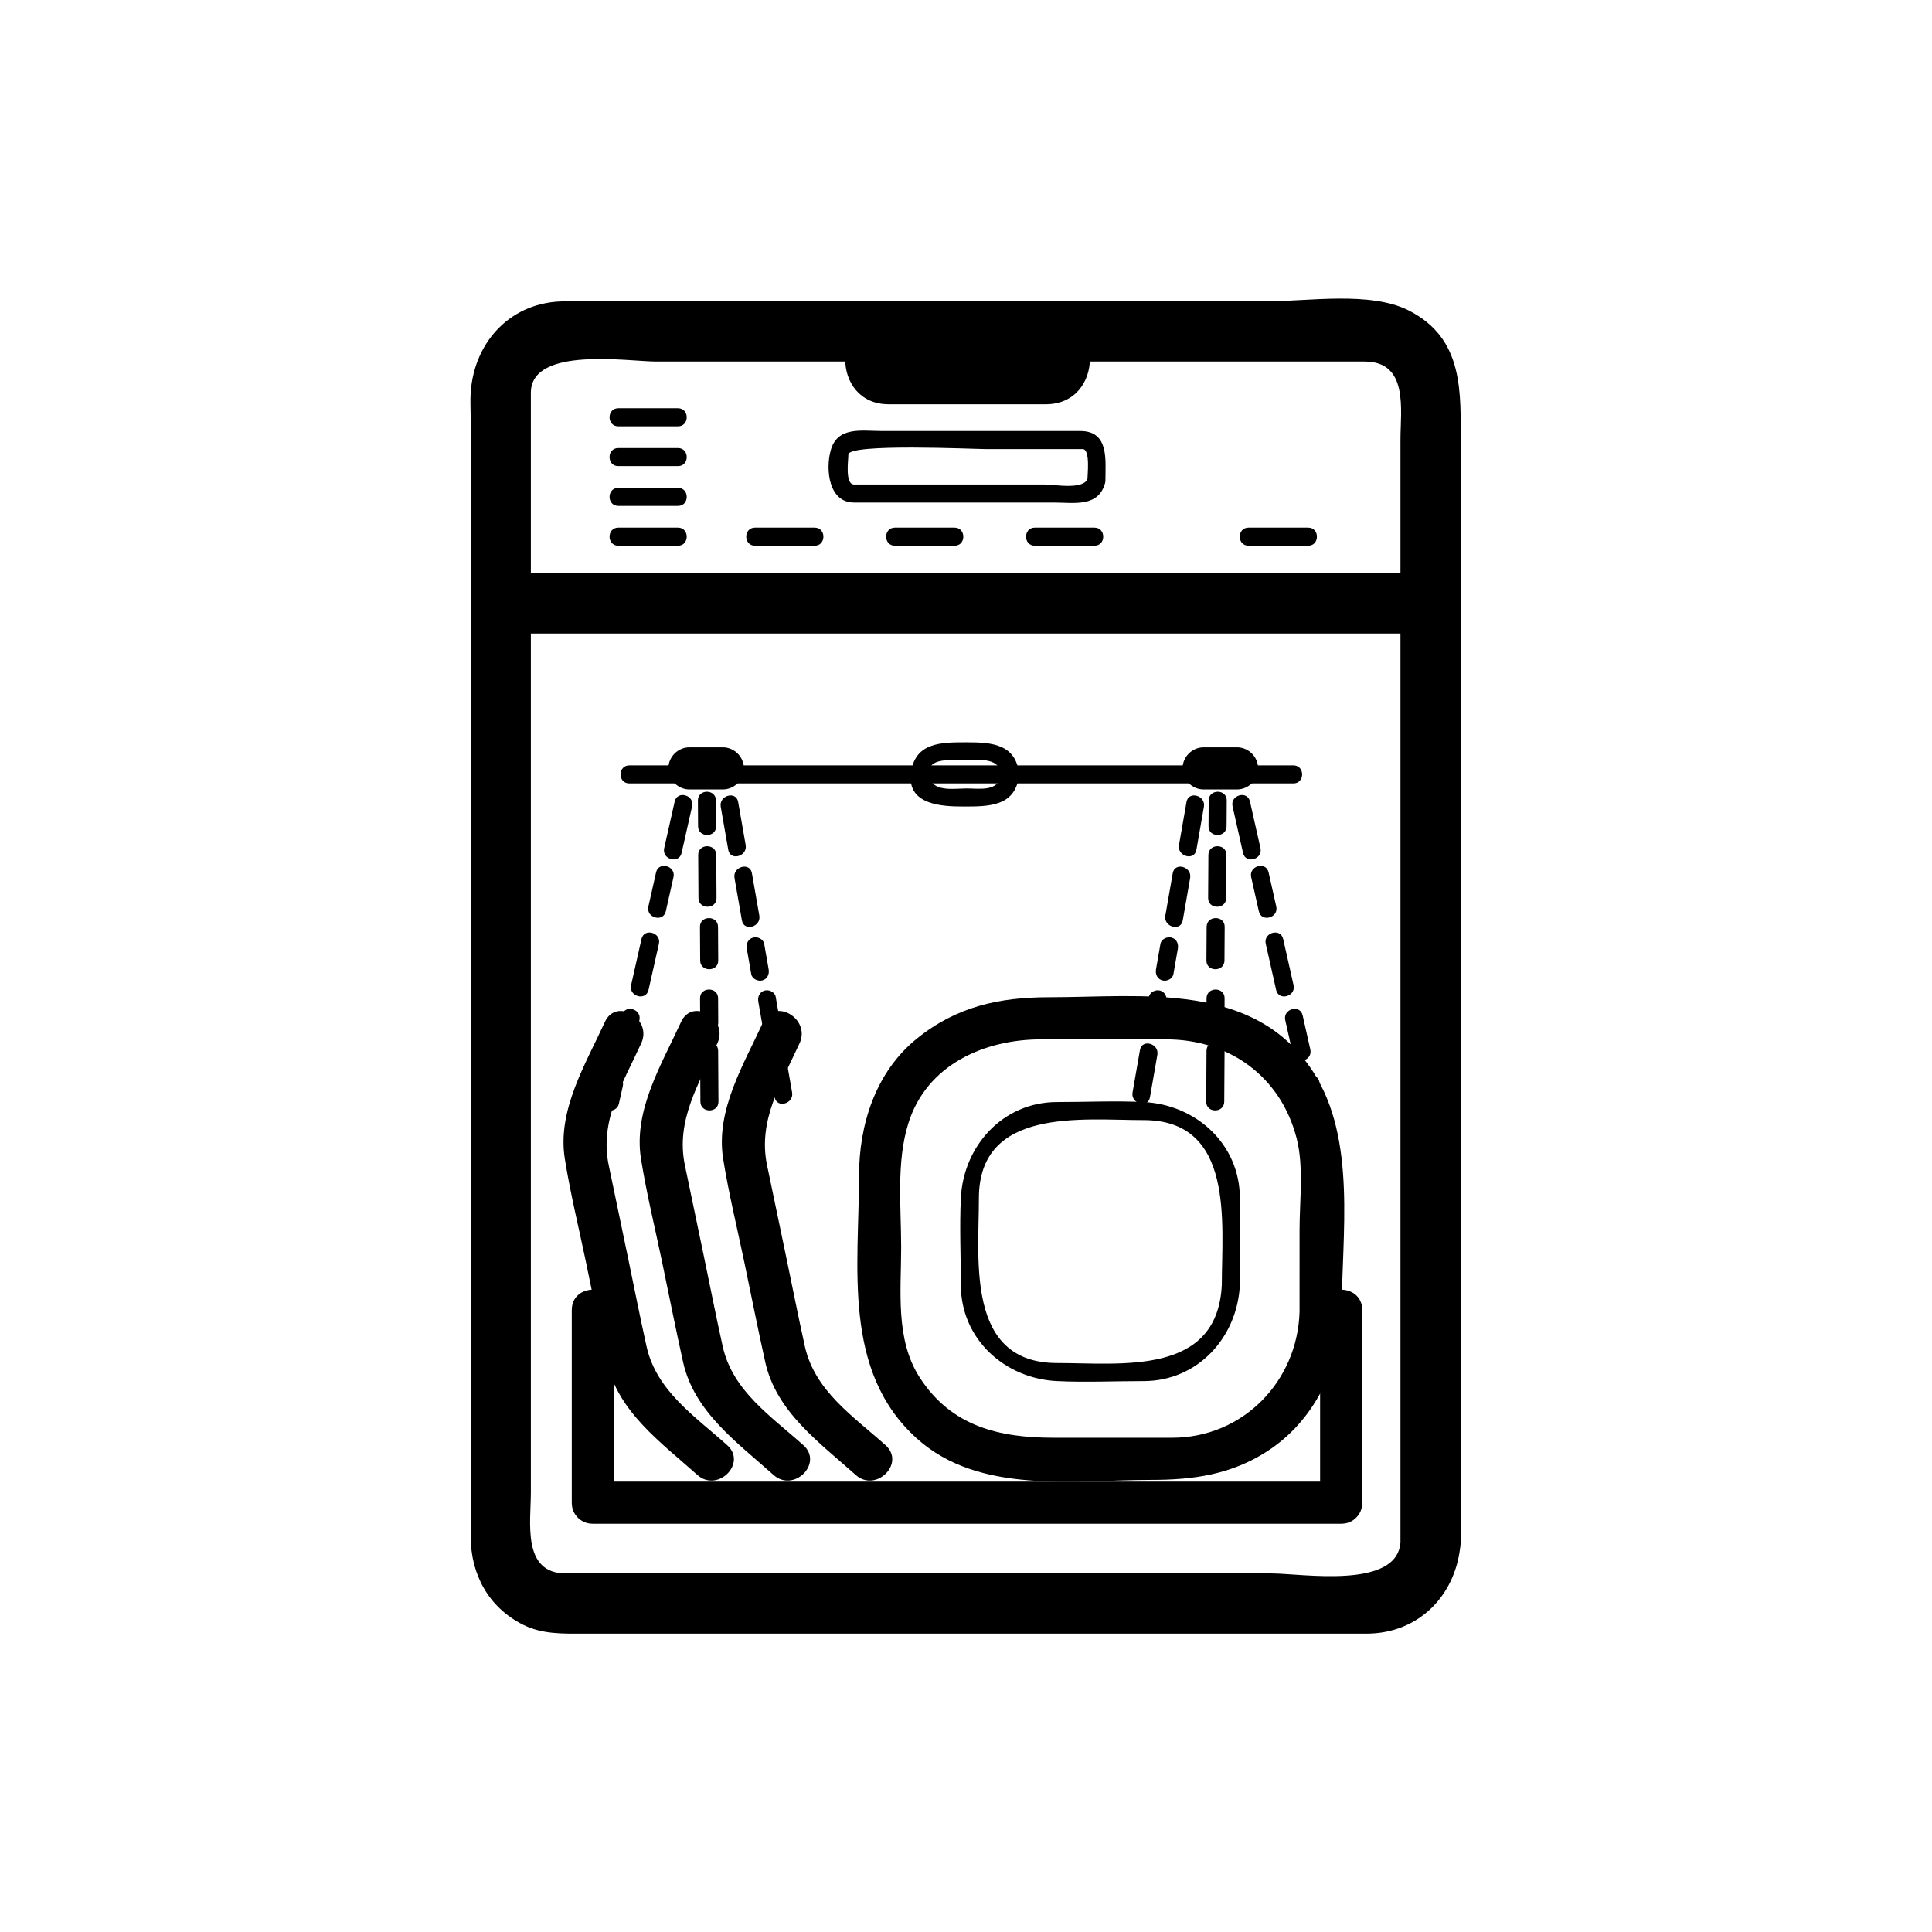 <svg xmlns="http://www.w3.org/2000/svg" viewBox="20 20 321 321">
<g fill="#000000">
<path d="m257.686,115.265c-48.647,0-97.294,0-145.942,0-2.517,0-5.034,0-7.551,0-6.449,0-6.449,10 0,10 48.647,0 97.294,0 145.942,0 2.517,0 5.034,0 7.551,0 6.448,0 6.448-10 0-10z"/>
<path d="m252.686,276.238c-.532,7.91-16.387,5.186-21.503,5.186-14.594,0-29.187,0-43.779,0-24.468,0-48.936,0-73.403,0-7.307,0-5.8-8.537-5.8-13.446 0-10.97 0-21.938 0-32.908 0-31.835 0-63.67 0-95.506 0-18.101 0-36.202 0-54.303 0-7.789 16.191-5.193 20.83-5.193 14.487,0 28.975,0 43.462,0 24.744,0 49.488,0 74.232,0 7.356,0 5.961,8.011 5.961,13.014 0,10.835 0,21.67 0,32.506 0,50.208 0,100.416 0,150.624 0,.008 0,.017 0,.026 0,6.448 10,6.448 10,0 0-49.658 0-99.317 0-148.975 0-11.102 0-22.204 0-33.306 0-8.689 .648-17.717-8.697-22.407-6.351-3.187-16.718-1.483-23.49-1.483-14.695,0-29.392,0-44.087,0-24.185,0-48.369,0-72.553,0-8.85,0-15.08,6.593-15.658,15.186-.091,1.352 0,2.741 0,4.095 0,9.405 0,18.81 0,28.215 0,52.567 0,105.133 0,157.701 0,6.304 2.96,11.797 8.697,14.676 3.232,1.622 6.694,1.483 10.172,1.483 11.157,0 22.313,0 33.47,0 29.31,0 58.62,0 87.93,0 2.853,0 5.705,0 8.559,0 8.85,0 15.079-6.593 15.657-15.186 .433-6.439-9.57-6.397-10,.001z"/>
<path d="m167.634,87.167c8.715,0 17.43,0 26.146,0 9.686,0 9.771-15.003 .107-15.003-8.715,0-17.43,0-26.145,0-9.686,.001-9.772,15.003-.108,15.003z"/>
</g>
<path fill="none" stroke="#000000" d="m44.239,121.792"/>
<g fill="#000000">
<path d="m122.728,110.667c3.307,0 6.613,0 9.92,0 1.935,0 1.935-3 0-3-3.307,0-6.613,0-9.92,0-1.935,0-1.935,3 0,3z"/>
<path d="m122.728,90.833c3.307,0 6.613,0 9.92,0 1.935,0 1.935-3 0-3-3.307,0-6.613,0-9.92,0-1.935,0-1.935,3 0,3z"/>
<path d="m227.436,110.667c3.307,0 6.613,0 9.92,0 1.935,0 1.935-3 0-3-3.307,0-6.613,0-9.92,0-1.935,0-1.935,3 0,3z"/>
<path d="m122.728,104.056c3.307,0 6.613,0 9.92,0 1.935,0 1.935-3 0-3-3.307,0-6.613,0-9.92,0-1.935,0-1.935,3 0,3z"/>
<path d="m122.728,97.445c3.307,0 6.613,0 9.92,0 1.935,0 1.935-3 0-3-3.307,0-6.613,0-9.92,0-1.935,0-1.935,3 0,3z"/>
<path d="m200.72,99.452c-.543,2.007-5.591,1.049-7.081,1.049-4.938,0-9.874,0-14.811,0-4.534,0-9.067,0-13.601,0-1.107,0-2.215,0-3.323,0-1.547,0-.948-4.021-.948-4.982 0-1.879 20.847-.904 22.824-.904 4.401,0 8.803,0 13.204,0 .966,0 1.932,0 2.897,0 1.316,0 .783,4.425 .783,5.236 0,1.935 3,1.935 3,0 0-3.438 .64-8.236-4.172-8.236-4.912,0-9.823,0-14.734,0-6.076,0-12.152,0-18.229,0-3.351,0-7.417-.831-8.52,3.251-.859,3.175-.323,8.635 3.894,8.635 4.663,0 9.326,0 13.989,0 6.4,0 12.799,0 19.199,0 3.351,0 7.416,.831 8.52-3.251 .507-1.871-2.387-2.664-2.891-.798z"/>
<path d="m118.5,273.167c41.444,0 82.889,0 124.333,0 4.514,0 4.514-7 0-7-41.444,0-82.889,0-124.333,0-4.514,0-4.514,7 0,7z"/>
<path d="m115,237.667c0,10.667 0,21.333 0,32 0,4.514 7,4.514 7,0 0-10.667 0-21.333 0-32 0-4.514-7-4.514-7-0z"/>
<path d="m246.333,269.667c0-10.667 0-21.333 0-32 0-4.514-7-4.514-7,0 0,10.667 0,21.333 0,32 0,4.514 7,4.514 7,0z"/>
<path d="m235.92,237.926c-.323,11.585-9.41,20.955-21.161,20.955-6.571,0-13.144,0-19.715,0-9.021,0-16.967-1.866-22.233-10.006-4.089-6.321-3.084-14.447-3.084-21.617 0-6.726-.837-14.171 1.207-20.665 3.055-9.707 12.632-13.905 22.027-13.905 6.932,0 13.862,0 20.794,0 10.488,0 19.059,6.169 21.688,16.466 1.197,4.689 .478,10.382 .478,15.158-.001,4.538-.001,9.076-.001,13.614 0,4.514 7,4.514 7,0 0-12.8 2.542-28.592-4.746-39.856-9.775-15.11-28.435-12.382-43.881-12.382-8.254,0-15.361,1.54-21.952,6.87-6.864,5.552-9.614,14.271-9.614,22.795 0,15.085-2.839,32.451 9.614,43.658 10.391,9.351 26.148,6.87 39.012,6.87 6.91,0 13.227-.891 19.186-4.746 7.864-5.087 12.126-14.026 12.382-23.209 .125-4.517-6.875-4.505-7.001-0z"/>
<path d="m223.004,233.479c-.721,15.156-16.702,12.988-27.373,12.988-15.166,0-12.989-17.15-12.989-27.374 0-15.165 17.151-12.989 27.374-12.989 15.164,0 12.988,17.152 12.988,27.375 0,1.935 3,1.935 3,0 0-4.795 0-9.591 0-14.386 0-9.014-7.298-15.576-15.988-15.989-4.772-.227-9.605,0-14.385,0-9.015,0-15.576,7.299-15.989,15.989-.227,4.773 0,9.606 0,14.386 0,9.015 7.299,15.575 15.989,15.988 4.772,.227 9.605,0 14.385,0 9.014,0 15.575-7.298 15.988-15.988 .092-1.935-2.908-1.926-3,0z"/>
<path d="m167.126,260.112c-5.398-4.829-11.758-9.037-13.396-16.403-1.106-4.978-2.087-9.985-3.128-14.977-1.053-5.047-2.108-10.094-3.159-15.143-1.549-7.445 2.361-13.606 5.413-20.266 1.866-4.073-4.166-7.633-6.044-3.533-3.238,7.065-7.947,14.677-6.66,22.747 .914,5.73 2.314,11.415 3.499,17.093 1.16,5.561 2.262,11.137 3.495,16.682 1.84,8.28 9.025,13.377 15.03,18.749 3.353,3.001 8.321-1.933 4.95-4.949z"/>
<path d="m153.473,260.112c-5.398-4.829-11.758-9.037-13.396-16.403-1.106-4.978-2.087-9.985-3.128-14.977-1.053-5.047-2.108-10.094-3.159-15.143-1.549-7.445 2.361-13.606 5.413-20.266 1.866-4.073-4.166-7.633-6.044-3.533-3.238,7.065-7.947,14.677-6.66,22.747 .914,5.73 2.314,11.415 3.499,17.093 1.16,5.561 2.262,11.137 3.495,16.682 1.84,8.28 9.025,13.377 15.03,18.749 3.353,3.001 8.321-1.933 4.95-4.949z"/>
<path d="m140.818,260.112c-5.398-4.829-11.758-9.037-13.396-16.403-1.106-4.978-2.087-9.985-3.128-14.977-1.053-5.047-2.108-10.094-3.159-15.143-1.549-7.445 2.361-13.606 5.413-20.266 1.866-4.073-4.166-7.633-6.044-3.533-3.238,7.065-7.947,14.677-6.66,22.747 .914,5.73 2.314,11.415 3.499,17.093 1.16,5.561 2.262,11.137 3.495,16.682 1.84,8.28 9.025,13.377 15.03,18.749 3.353,3.001 8.321-1.933 4.95-4.949z"/>
<path d="m124.556,150.167c36.78,0 73.56,0 110.34,0 1.935,0 1.935-3 0-3-36.78,0-73.56,0-110.34,0-1.934,0-1.934,3-0,3z"/>
<path d="m186.333,148.667c-.298,2.95-3.678,2.333-5.711,2.333-2.102,0-5.98,.73-6.289-2.333-.296-2.935 4.056-2.333 5.711-2.333 2.102,0 5.98-.73 6.289,2.333 .192,1.906 3.194,1.924 3,0-.513-5.083-4.605-5.333-8.711-5.333-4.235,0-8.747-.041-9.289,5.333-.513,5.091 5.277,5.333 8.711,5.333 4.235,0 8.747,.041 9.289-5.333 .194-1.924-2.808-1.905-3,0z"/>
<path d="m139.75,154.045c.416,2.384 .832,4.768 1.249,7.152 .332,1.903 3.223,1.094 2.893-.798-.416-2.384-.832-4.768-1.249-7.152-.332-1.903-3.223-1.094-2.893,.798z"/>
<path d="m129.005,164.944c-.425,1.892-.851,3.783-1.276,5.674-.424,1.884 2.468,2.685 2.893,.798 .425-1.892 .851-3.783 1.276-5.674 .424-1.884-2.468-2.685-2.893-.798z"/>
<path d="m142.036,165.877c.41,2.35 .82,4.699 1.231,7.049 .332,1.903 3.223,1.094 2.893-.798-.41-2.35-.82-4.699-1.231-7.049-.333-1.903-3.224-1.093-2.893,.798z"/>
<path d="m132.099,153.169c-.582,2.584-1.163,5.168-1.745,7.751-.424,1.884 2.468,2.685 2.893,.798 .582-2.584 1.163-5.168 1.745-7.751 .424-1.884-2.469-2.684-2.893-.798z"/>
<path d="m126.583,176.014c-.575,2.556-1.15,5.111-1.726,7.668-.424,1.884 2.468,2.685 2.893,.797 .575-2.556 1.15-5.111 1.726-7.667 .424-1.885-2.468-2.685-2.893-.798z"/>
<path d="m144.08,177.624c.246,1.407 .491,2.813 .737,4.22 .141,.807 1.115,1.249 1.845,1.048 .844-.232 1.188-1.04 1.047-1.845-.246-1.407-.491-2.814-.737-4.221-.141-.806-1.115-1.249-1.845-1.047-.843,.232-1.188,1.04-1.047,1.845z"/>
<path d="m139.333,179.587c-.011-1.865-.023-3.729-.034-5.594-.012-1.934-3.012-1.935-3,0 .011,1.865 .023,3.729 .034,5.594 .012,1.934 3.012,1.935 3,0z"/>
<path d="m139.049,169.206c-.015-2.385-.029-4.77-.043-7.155-.012-1.934-3.012-1.935-3,0 .015,2.385 .029,4.77 .043,7.155 .012,1.934 3.012,1.935 3,0z"/>
<path d="m138.983,157.283c-.009-1.428-.017-2.856-.026-4.284-.012-1.934-3.012-1.935-3,0 .009,1.428 .017,2.856 .026,4.284 .012,1.934 3.012,1.935 3,0z"/>
<path d="m139.371,203.041c-.017-2.818-.035-5.637-.052-8.455-.012-1.934-3.012-1.936-3,0 .017,2.818 .035,5.637 .052,8.455 .011,1.934 3.011,1.936 3,0z"/>
<path d="m139.336,189.932c-.008-1.357-.016-2.715-.024-4.072-.012-1.934-3.012-1.936-3,0 .008,1.357 .016,2.715 .024,4.072 .012,1.933 3.012,1.935 3,0z"/>
<path d="m145.991,186.424c.246,1.407 .491,2.814 .737,4.221 .141,.807 1.115,1.249 1.845,1.048 .844-.232 1.188-1.04 1.047-1.845-.246-1.407-.491-2.814-.737-4.221-.141-.807-1.115-1.249-1.845-1.048-.843,.233-1.187,1.04-1.047,1.845z"/>
<path d="m147.483,195.256c.41,2.35 .82,4.699 1.231,7.049 .332,1.903 3.223,1.095 2.893-.797-.41-2.35-.82-4.699-1.231-7.049-.332-1.903-3.223-1.095-2.893,.797z"/>
<path d="m123.346,188.697c-.425,1.891-.851,3.782-1.276,5.674-.424,1.884 2.468,2.685 2.893,.797 .425-1.891 .851-3.782 1.276-5.674 .424-1.884-2.468-2.684-2.893-.797z"/>
<path d="m120.587,199.672c-.223,.99-.446,1.981-.668,2.973-.179,.797 .232,1.62 1.047,1.845 .76,.209 1.666-.25 1.845-1.048 .223-.99 .446-1.981 .668-2.973 .179-.797-.232-1.62-1.047-1.845-.76-.209-1.666,.25-1.845,1.048z"/>
<path d="m134.545,151.167c1.851,0 3.703,0 5.554,0 1.908,0 3.5-1.592 3.5-3.5s-1.592-3.5-3.5-3.5c-1.851,0-3.703,0-5.554,0-1.908,0-3.5,1.592-3.5,3.5s1.592,3.5 3.5,3.5z"/>
<path d="m217.136,153.247c-.416,2.384-.832,4.769-1.248,7.152-.33,1.892 2.561,2.701 2.893,.798 .416-2.384 .832-4.769 1.248-7.152 .329-1.892-2.561-2.701-2.893-.798z"/>
<path d="m227.882,165.742c.425,1.891 .851,3.782 1.275,5.674 .424,1.887 3.316,1.086 2.893-.798-.425-1.891-.851-3.782-1.275-5.674-.424-1.887-3.317-1.086-2.893,.798z"/>
<path d="m214.851,165.08c-.41,2.35-.82,4.699-1.23,7.049-.33,1.892 2.561,2.701 2.893,.798 .41-2.35 .82-4.699 1.23-7.049 .329-1.892-2.561-2.702-2.893-.798z"/>
<path d="m224.788,153.967c.581,2.583 1.163,5.167 1.744,7.751 .425,1.887 3.316,1.086 2.893-.798-.581-2.583-1.163-5.167-1.744-7.751-.425-1.887-3.317-1.086-2.893,.798z"/>
<path d="m230.304,176.812c.575,2.556 1.15,5.111 1.726,7.667 .425,1.888 3.316,1.087 2.893-.797-.575-2.557-1.15-5.112-1.726-7.668-.426-1.887-3.317-1.087-2.893,.798z"/>
<path d="m212.807,176.826c-.246,1.407-.491,2.813-.737,4.221-.141,.805 .203,1.612 1.048,1.845 .73,.201 1.704-.241 1.845-1.048 .246-1.406 .491-2.813 .737-4.22 .141-.805-.203-1.613-1.048-1.845-.731-.201-1.705,.241-1.845,1.047z"/>
<path d="m223.446,179.587c.012-1.865 .022-3.729 .034-5.594 .012-1.935-2.988-1.934-3,0-.012,1.865-.022,3.729-.034,5.594-.011,1.935 2.989,1.934 3,0z"/>
<path d="m223.73,169.206c.015-2.385 .028-4.77 .043-7.155 .012-1.935-2.988-1.934-3,0-.015,2.385-.028,4.77-.043,7.155-.011,1.935 2.989,1.934 3,0z"/>
<path d="m223.796,157.283c.009-1.428 .018-2.856 .026-4.284 .012-1.935-2.988-1.934-3,0-.009,1.428-.018,2.856-.026,4.284-.012,1.935 2.988,1.934 3,0z"/>
<path d="m223.408,203.041c.018-2.818 .035-5.637 .053-8.455 .012-1.936-2.988-1.934-3,0-.018,2.818-.035,5.637-.053,8.455-.012,1.936 2.988,1.934 3,0z"/>
<path d="m223.443,189.932c.008-1.357 .017-2.715 .024-4.072 .012-1.936-2.988-1.934-3,0-.008,1.357-.017,2.715-.024,4.072-.011,1.935 2.989,1.933 3,0z"/>
<path d="m210.896,185.627c-.245,1.406-.491,2.813-.736,4.221-.141,.805 .203,1.612 1.048,1.845 .73,.201 1.704-.241 1.845-1.048 .245-1.406 .491-2.813 .736-4.221 .141-.805-.203-1.612-1.048-1.845-.731-.201-1.705,.241-1.845,1.048z"/>
<path d="m209.403,194.459c-.41,2.35-.82,4.699-1.23,7.049-.33,1.892 2.561,2.7 2.893,.797 .41-2.35 .82-4.699 1.23-7.049 .33-1.892-2.561-2.7-2.893-.797z"/>
<path d="m233.54,189.494c.426,1.892 .851,3.783 1.276,5.674 .425,1.888 3.316,1.087 2.893-.797-.426-1.892-.851-3.783-1.276-5.674-.425-1.887-3.317-1.087-2.893,.797z"/>
<path d="m236.3,200.469c.223,.991 .445,1.982 .668,2.973 .179,.798 1.086,1.257 1.845,1.048 .816-.225 1.228-1.048 1.048-1.845-.223-.991-.445-1.982-.668-2.973-.179-.798-1.086-1.257-1.845-1.048-.817,.225-1.228,1.048-1.048,1.845z"/>
<path d="m219.98,151.167c1.852,0 3.702,0 5.554,0 1.908,0 3.5-1.592 3.5-3.5s-1.592-3.5-3.5-3.5c-1.852,0-3.702,0-5.554,0-1.908,0-3.5,1.592-3.5,3.5s1.592,3.5 3.5,3.5z"/>
<path d="m191.93,110.667c3.307,0 6.613,0 9.92,0 1.935,0 1.935-3 0-3-3.307,0-6.613,0-9.92,0-1.935,0-1.935,3 0,3z"/>
<path d="m168.684,110.667c3.307,0 6.613,0 9.92,0 1.935,0 1.935-3 0-3-3.307,0-6.613,0-9.92,0-1.935,0-1.935,3 0,3z"/>
<path d="m145.438,110.667c3.307,0 6.613,0 9.92,0 1.935,0 1.935-3 0-3-3.307,0-6.613,0-9.92,0-1.935,0-1.935,3 0,3z"/>
</g>
</svg>
